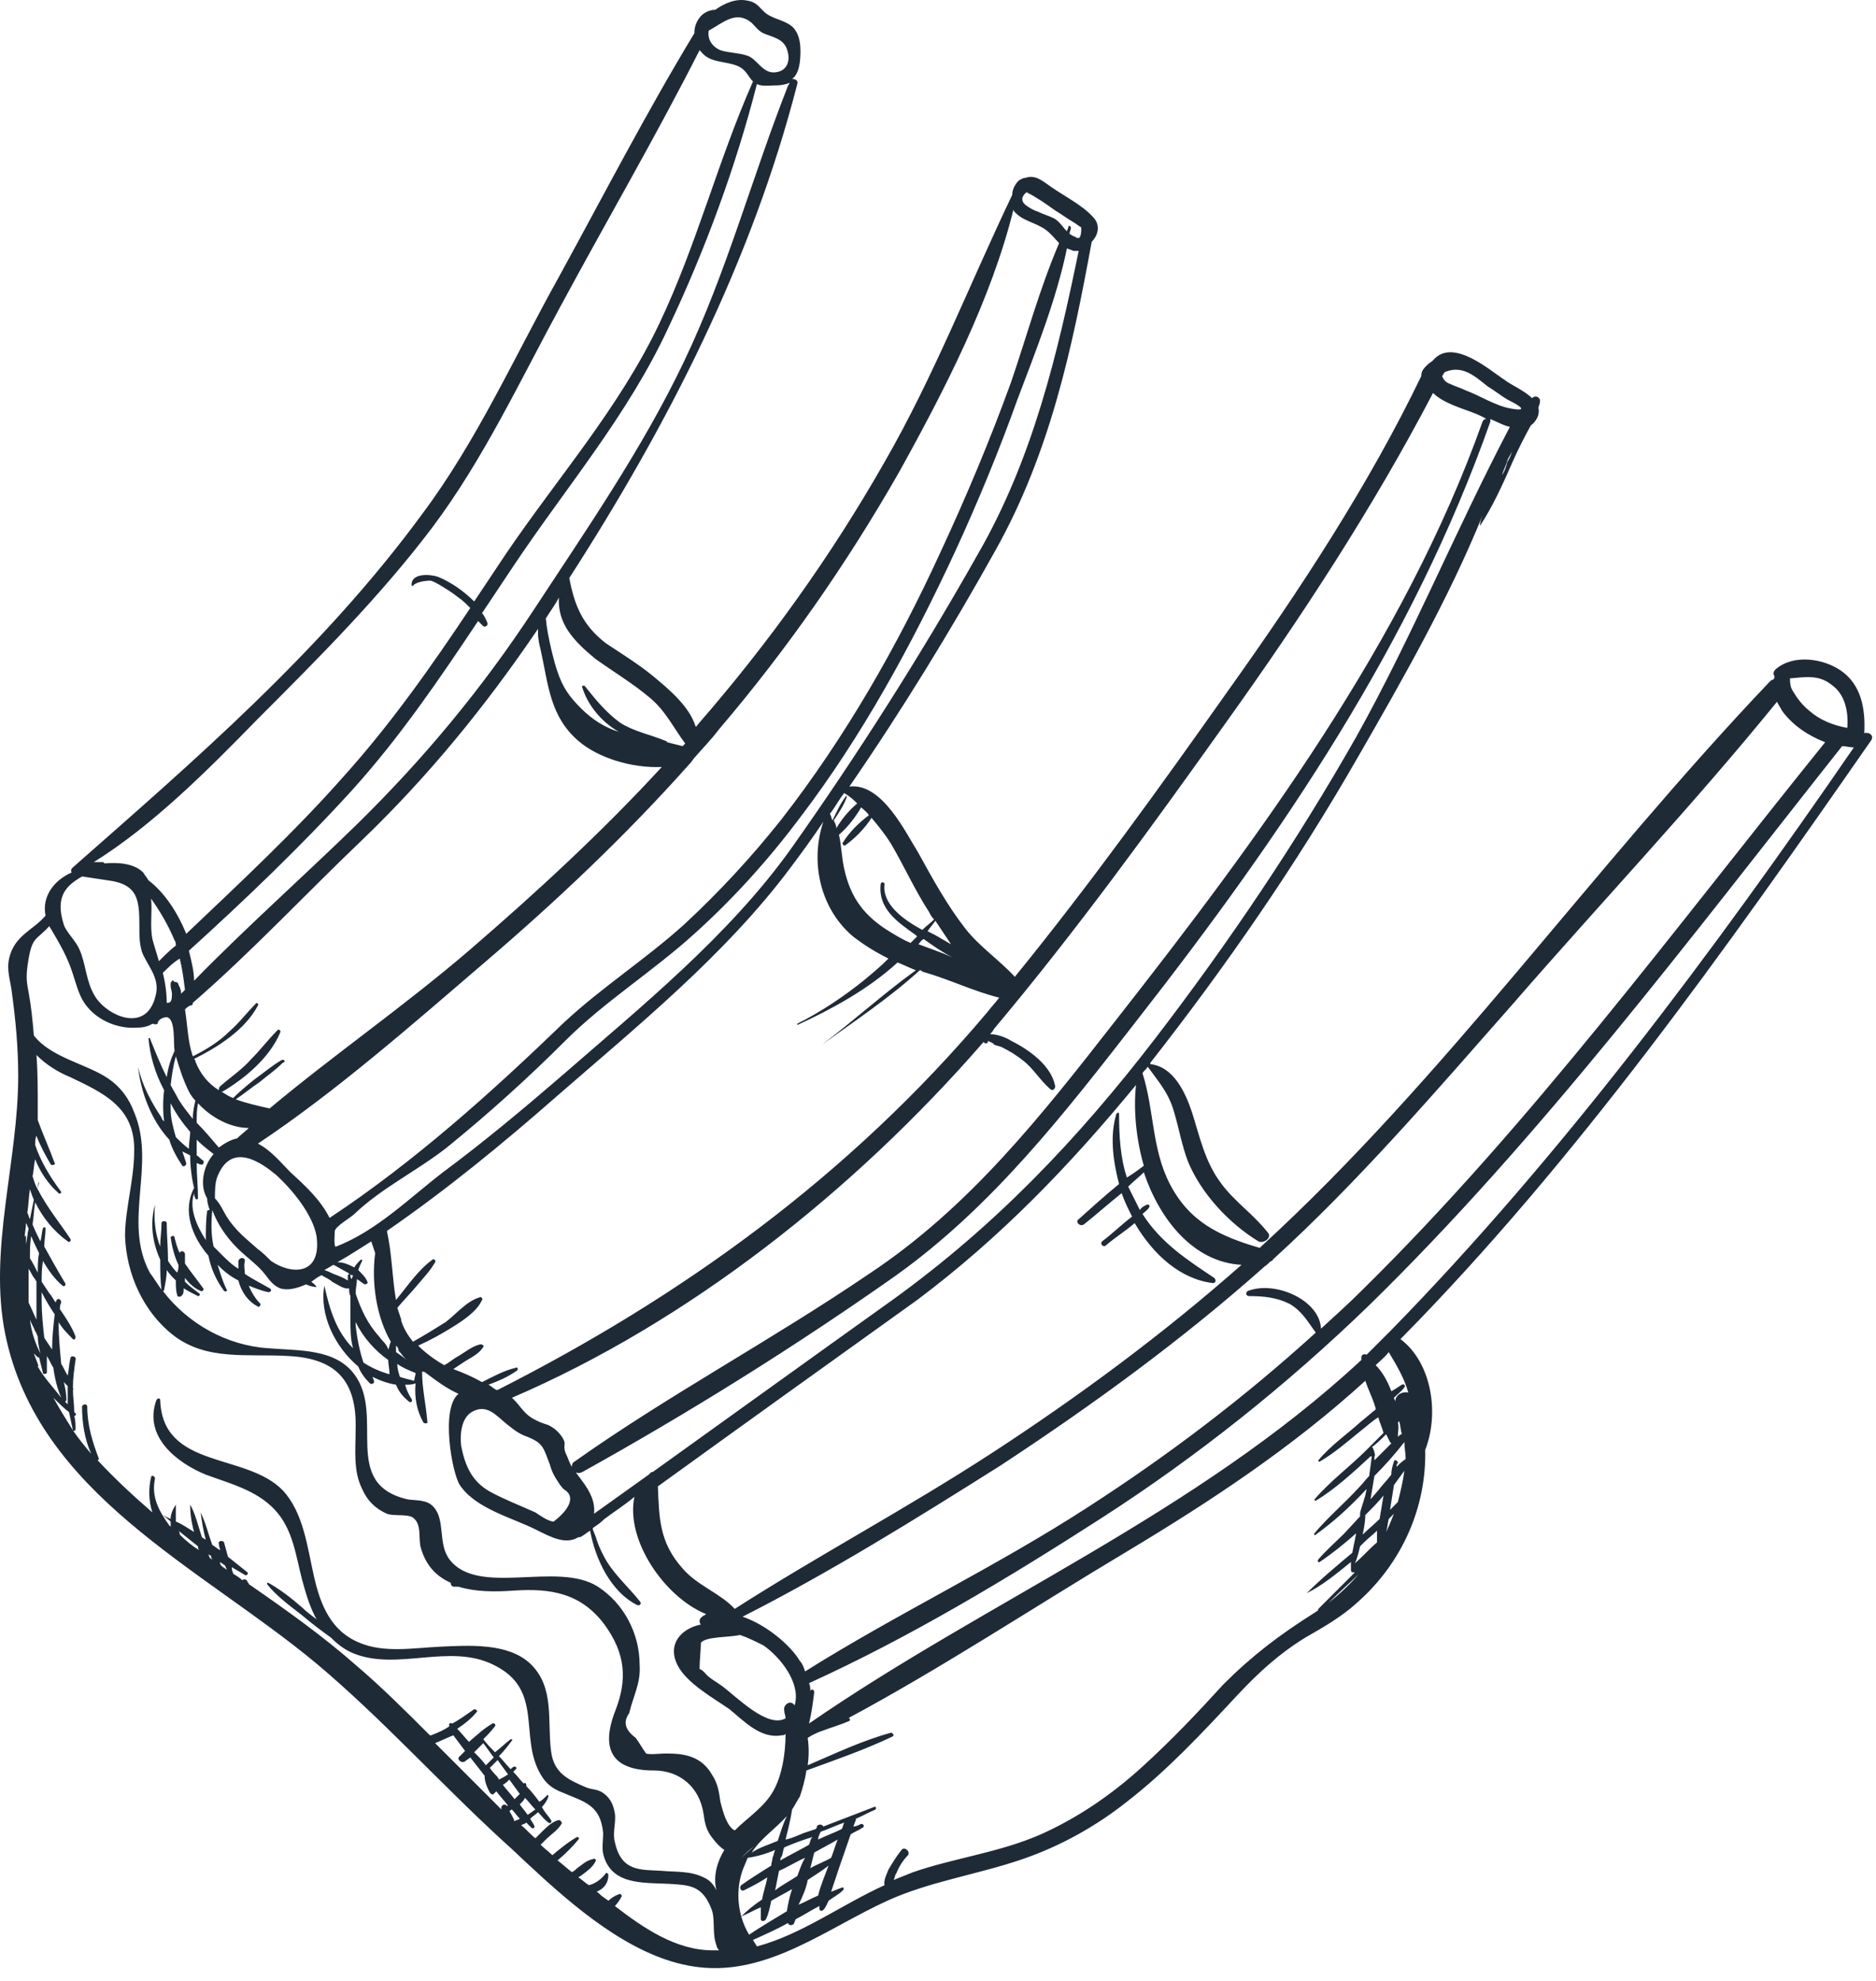 <svg width="144" height="152" viewBox="0 0 144 152" fill="none" xmlns="http://www.w3.org/2000/svg">
<path d="M143.598 56.853C143.898 56.453 143.498 56.153 143.098 56.253C143.198 54.453 142.898 52.553 141.298 51.453C139.998 50.553 137.698 50.153 136.298 51.353C136.098 51.553 136.098 51.753 136.198 51.853V51.953C136.198 52.053 136.198 52.053 136.098 52.153C135.998 52.153 135.898 52.253 135.798 52.353C122.098 66.753 110.898 82.753 96.798 95.653C96.798 95.653 96.798 95.653 96.698 95.753C93.598 94.853 91.298 93.753 89.798 90.853C88.398 88.153 88.598 85.153 87.698 82.353C87.798 82.153 87.998 82.053 88.098 81.853C88.898 82.953 89.698 83.853 90.098 85.253C90.498 86.553 90.698 87.853 91.198 89.153C92.198 91.553 94.298 93.853 96.598 95.253C96.998 95.453 97.698 94.953 97.298 94.553C96.198 93.153 94.698 92.153 93.698 90.753C92.498 89.153 92.098 87.253 91.498 85.353C90.998 83.853 90.098 81.853 88.298 81.653C88.298 81.653 88.298 81.653 88.298 81.553C94.098 74.153 99.498 66.353 104.198 58.153C107.598 52.253 111.198 45.953 113.798 39.553C113.698 39.853 113.598 40.053 113.598 40.353C114.598 38.853 115.398 37.053 116.098 35.453C116.498 34.553 116.998 33.553 117.498 32.653C117.898 32.353 118.198 31.853 118.098 31.353V31.253C118.098 31.153 118.198 31.053 118.198 30.853C118.298 30.553 117.898 30.253 117.598 30.553C116.998 29.953 115.998 29.553 115.498 29.153C114.398 28.453 111.498 25.853 109.998 27.653C109.898 27.753 109.698 27.853 109.498 28.053C109.198 28.353 109.098 28.553 109.098 28.853C105.098 37.153 99.798 45.253 94.298 52.953C88.998 60.453 83.598 67.953 77.898 74.953C76.698 73.653 75.198 72.653 74.098 71.253C72.698 69.453 71.598 67.453 70.498 65.453C69.498 63.853 67.698 60.053 65.198 60.353C69.198 54.553 72.998 48.353 76.398 42.253C80.598 34.753 82.298 26.753 83.798 18.553C84.298 18.053 84.498 17.253 83.898 16.653C83.098 15.753 81.698 15.053 80.698 14.353C80.098 13.953 79.498 13.353 78.698 13.653C78.498 13.653 78.398 13.753 78.198 13.853C77.898 14.153 77.698 14.553 77.698 14.953C74.398 21.853 71.698 28.853 67.898 35.453C63.798 42.653 58.998 49.353 53.598 55.553C53.498 55.653 53.498 55.753 53.398 55.753C52.898 54.153 51.298 52.853 50.098 51.853C48.998 50.953 47.698 50.153 46.498 49.353C44.698 47.953 44.098 46.453 43.698 44.353C51.298 32.553 57.698 20.053 61.198 6.453C61.298 6.153 60.998 6.053 60.798 6.053C61.098 5.853 61.298 5.453 61.398 4.753C61.498 3.753 61.498 2.553 60.698 1.953C59.998 1.453 59.198 1.453 58.598 0.853C58.198 0.453 57.998 0.153 57.398 0.053C56.498 -0.147 55.598 0.253 54.898 0.753C54.498 0.753 53.998 0.953 53.698 1.353C53.398 1.753 53.298 2.153 53.298 2.553C49.598 8.653 46.298 15.053 42.898 21.253C39.498 27.353 36.598 33.853 32.398 39.453C24.698 49.953 14.798 58.453 5.598 66.553C5.498 66.653 5.398 66.753 5.498 66.953C4.098 67.553 3.198 68.853 3.498 70.253C2.598 71.353 1.098 71.753 0.698 73.553C0.498 74.453 0.798 75.253 0.898 76.053C1.198 78.253 1.398 80.353 1.398 82.553C1.398 89.153 -0.902 95.853 0.398 102.353C2.898 114.653 15.398 120.253 24.298 127.653C29.298 131.853 33.698 136.753 38.598 141.253C39.398 141.953 40.298 142.853 41.198 143.653L41.298 143.753C44.798 146.953 49.098 150.453 53.698 150.953C58.998 151.553 63.498 147.953 68.098 145.853C71.398 144.353 74.998 143.853 78.498 142.653C81.398 141.653 84.098 140.153 86.498 138.253C89.598 135.853 92.298 132.953 94.998 130.053C96.598 128.353 98.098 126.953 100.198 125.653C101.598 124.853 102.998 124.053 104.198 122.953C107.698 119.853 109.498 115.553 109.398 111.253C110.498 108.453 109.898 104.553 107.498 102.753L107.598 102.653C120.998 89.053 132.398 72.953 143.598 56.853ZM137.398 52.053C138.598 51.953 139.598 51.753 140.598 52.553C141.598 53.253 141.898 54.553 141.798 55.853C140.698 55.653 139.698 55.253 138.898 54.553C138.398 54.153 137.998 53.653 137.698 53.153C137.498 52.853 137.398 52.653 137.398 52.053C137.398 52.153 137.398 52.153 137.398 52.053ZM97.098 97.153C97.298 97.053 97.398 96.853 97.598 96.753C97.698 96.753 97.698 96.653 97.698 96.653C104.298 90.653 110.198 83.753 116.198 76.953C122.798 69.353 129.898 61.853 136.398 53.853C136.498 54.053 136.698 54.353 136.798 54.553C137.598 55.653 138.798 56.453 140.098 56.953C128.398 71.453 117.498 86.253 104.598 98.953C103.598 99.953 102.498 100.953 101.398 101.953C101.298 99.753 97.898 98.253 95.798 99.053C95.598 99.153 95.598 99.453 95.898 99.453C96.998 99.453 97.998 99.553 98.998 100.053C99.998 100.653 100.398 101.453 100.998 102.253C95.498 107.253 89.698 111.653 83.498 115.653C76.398 120.253 68.798 123.853 61.798 128.253C61.698 127.953 61.598 127.653 61.398 127.453C60.698 126.253 58.798 124.653 56.998 124.053C63.698 120.653 70.298 116.553 76.798 112.453C83.798 107.853 90.698 102.853 97.098 97.153ZM60.198 131.253C60.198 131.453 60.298 131.653 60.298 131.853C58.898 132.653 56.498 130.153 55.398 129.353C54.998 129.053 54.398 128.753 54.098 128.353C53.998 128.253 53.898 128.153 53.698 128.053C53.698 127.353 53.798 126.653 53.798 126.053C54.198 125.553 55.998 125.653 56.798 125.453C57.398 125.653 57.998 125.953 58.598 126.253C59.898 127.153 61.498 129.153 60.998 130.853C60.998 130.853 60.998 130.853 60.898 130.753C60.598 130.453 60.098 130.853 60.198 131.253ZM95.298 97.053C89.298 102.353 82.798 107.153 76.198 111.453C69.598 115.753 62.798 119.353 56.398 123.453C55.298 122.253 53.498 121.653 52.398 120.353C50.598 118.353 50.598 116.453 50.498 114.053C56.998 109.353 63.698 104.553 70.398 99.753C76.798 94.953 82.098 89.453 87.198 83.253C86.998 85.153 87.198 87.353 87.798 89.453C87.398 89.753 86.998 90.053 86.498 90.353C85.998 88.853 85.898 87.153 85.898 85.453C85.898 85.353 85.798 85.353 85.698 85.453C85.198 87.053 85.398 88.953 85.898 90.853C84.798 91.753 83.798 92.653 82.798 93.553C82.498 93.753 82.898 94.153 83.198 93.953C84.198 93.153 85.098 92.353 86.098 91.553C86.298 92.153 86.598 92.753 86.898 93.353C86.098 93.953 85.398 94.653 84.598 95.253C84.398 95.453 84.698 95.753 84.898 95.553C85.598 94.953 86.398 94.453 87.098 93.853C88.498 96.253 90.598 98.153 93.098 98.453C93.298 98.453 93.398 98.253 93.198 98.053C91.098 96.653 89.098 95.353 87.698 93.153C87.898 92.953 88.098 92.853 88.198 92.653C88.298 92.553 88.198 92.353 87.998 92.453C87.798 92.553 87.598 92.653 87.498 92.853C87.198 92.253 86.898 91.653 86.598 91.053C86.998 90.653 87.398 90.353 87.798 89.953C88.998 93.553 91.598 96.853 95.298 97.053ZM104.098 56.553C99.498 64.653 94.298 72.353 88.698 79.653C82.698 87.453 76.398 94.053 68.498 99.753C62.198 104.253 56.098 108.653 50.098 112.953C49.998 112.953 49.998 112.953 49.898 113.053L49.798 113.153C48.398 114.153 46.998 115.153 45.598 116.153C45.698 115.253 45.298 114.453 44.698 113.653C44.498 113.353 44.298 113.153 44.198 112.953C44.298 113.053 44.498 113.053 44.698 112.953C52.798 108.453 60.998 103.353 68.798 97.853C76.198 92.553 81.698 85.453 87.298 78.253C98.398 64.053 108.398 49.353 114.398 32.353C114.398 32.253 114.398 32.253 114.398 32.153C114.898 32.353 115.398 32.653 115.898 32.753C111.698 40.753 108.398 48.853 104.098 56.553ZM115.298 36.453C115.398 36.053 115.598 35.753 115.698 35.353C115.798 35.053 115.998 34.853 116.098 34.553C115.998 34.853 115.898 35.153 115.698 35.453C115.598 35.853 115.498 36.153 115.298 36.453ZM110.898 28.553C110.898 28.453 110.898 28.453 110.898 28.553C112.298 27.953 113.298 28.953 114.198 29.653C114.698 29.953 115.198 30.353 115.698 30.653C116.098 30.853 117.698 31.653 115.998 31.353C114.798 31.153 113.598 30.353 112.498 29.953C112.098 29.753 111.698 29.653 111.298 29.453C110.998 29.353 110.798 29.153 110.698 28.853C110.798 28.753 110.798 28.653 110.898 28.553ZM94.098 55.453C99.898 47.353 105.398 38.953 109.998 30.153C110.798 30.953 112.298 31.353 113.298 31.753C113.498 31.853 113.798 31.953 114.098 32.153C113.998 32.153 113.898 32.153 113.798 32.353C107.798 49.253 96.498 64.453 85.598 78.353C79.898 85.653 74.398 92.653 66.698 97.753C59.198 102.853 51.298 107.053 44.098 112.153C43.898 112.253 43.898 112.453 43.898 112.553C43.698 112.253 43.598 111.853 43.398 111.453C43.198 110.853 43.498 110.853 43.198 110.353C42.898 109.853 42.498 109.553 42.098 109.353C41.798 109.253 41.498 109.153 41.298 109.053C40.398 108.653 40.198 108.253 39.598 107.553C39.498 107.453 39.398 107.353 39.298 107.253C52.798 101.453 65.498 91.453 75.498 79.953L75.598 80.053H75.698C75.798 80.053 75.898 79.953 75.798 79.853C75.998 79.953 76.298 80.053 76.298 80.153C76.498 80.253 76.698 80.253 76.898 80.353C77.498 80.653 77.998 80.953 78.498 81.353C79.298 81.953 79.798 82.853 80.598 83.553C80.798 83.753 80.998 83.553 80.998 83.353C80.698 81.753 78.998 80.553 77.598 79.853C77.298 79.653 76.598 79.353 75.998 79.353C76.098 79.253 76.198 79.153 76.298 78.953C82.598 71.453 88.398 63.453 94.098 55.453ZM42.498 116.753C42.098 116.753 41.398 116.253 41.098 116.053C39.998 115.553 38.698 115.053 37.598 114.453C36.198 113.653 35.698 112.453 35.398 110.953C35.298 110.053 35.398 108.853 36.198 108.353C37.398 107.653 38.098 108.653 38.998 109.353C39.498 109.753 39.898 110.053 40.498 110.253C41.698 110.753 41.698 111.053 42.198 112.353C42.398 113.053 42.598 113.353 42.998 113.953C43.098 114.053 43.198 114.253 43.398 114.353C44.098 114.853 43.798 115.753 42.498 116.753ZM76.698 76.553C76.398 76.953 76.098 77.253 75.798 77.653C65.098 90.353 52.198 99.553 38.198 106.653C38.198 106.653 38.198 106.653 38.098 106.653C37.898 106.553 37.698 106.353 37.498 106.253C38.298 105.953 38.998 105.653 39.698 105.153C39.798 105.053 39.698 104.853 39.598 104.953C38.698 105.153 37.798 105.653 36.998 106.053C36.298 105.653 35.598 105.353 34.798 105.053C35.098 104.853 35.398 104.653 35.698 104.453C36.198 104.153 36.798 103.853 37.098 103.353C37.198 103.253 36.998 103.153 36.898 103.153C36.298 103.253 35.698 103.753 35.198 104.053C34.798 104.253 34.498 104.553 34.098 104.753C33.398 104.353 32.698 103.853 32.098 103.253C32.998 102.853 33.898 102.353 34.698 101.853C35.498 101.353 36.598 100.653 36.998 99.753C37.098 99.653 36.898 99.453 36.798 99.553C35.798 99.853 34.998 100.853 34.198 101.453C33.398 101.953 32.598 102.453 31.698 102.953C31.298 102.453 30.998 101.953 30.798 101.353C30.798 101.353 30.798 101.353 30.798 101.253C30.698 100.953 30.598 100.653 30.498 100.353C30.998 99.753 31.498 99.253 31.998 98.653C32.498 98.053 32.998 97.553 33.398 96.853C33.498 96.753 33.298 96.553 33.198 96.653C32.098 97.453 31.298 98.653 30.398 99.753C30.098 98.053 30.098 96.253 29.698 94.453C34.198 91.353 38.598 87.753 42.698 84.153C48.898 78.753 55.698 73.253 60.698 66.553C61.598 65.353 62.398 64.253 63.198 63.053C62.098 66.353 63.098 69.953 65.598 71.953C66.398 72.553 67.198 73.053 68.198 73.553C67.598 74.153 66.998 74.653 66.398 75.153C64.798 76.453 62.998 77.653 61.198 78.553V78.653C63.798 77.453 66.598 75.953 68.898 73.853C69.398 74.053 69.798 74.253 70.298 74.453C67.798 76.253 65.498 78.353 63.098 80.153C65.598 78.353 68.298 76.553 70.598 74.453C70.698 74.453 70.698 74.453 70.798 74.553C72.898 75.153 74.698 76.053 76.698 76.553ZM31.898 105.353C31.898 105.553 31.798 105.753 31.798 105.953C31.398 105.853 30.998 105.753 30.698 105.653C30.598 105.353 30.498 105.053 30.498 104.653C30.898 104.953 31.398 105.153 31.898 105.353ZM30.398 103.753C30.398 103.553 30.398 103.353 30.398 103.253C30.498 103.353 30.598 103.453 30.598 103.653C30.798 103.853 30.998 104.153 31.198 104.353C30.998 104.153 30.698 103.953 30.398 103.753ZM29.898 105.453C29.198 105.253 28.498 104.953 27.898 104.553C27.598 103.653 27.398 102.653 27.298 101.653C27.298 101.553 27.298 101.553 27.298 101.453C27.898 102.653 28.798 103.653 29.798 104.353C29.798 104.653 29.898 105.053 29.898 105.453ZM29.098 102.553C28.198 101.553 27.698 100.453 27.298 99.253C27.298 98.853 27.398 98.453 27.398 98.153C27.598 98.253 27.798 98.453 27.998 98.553C28.098 98.553 28.298 98.453 28.198 98.353C28.098 98.053 27.798 97.753 27.498 97.453C27.598 97.153 27.698 96.953 27.798 96.753C27.798 96.653 27.798 96.653 27.698 96.653C27.498 96.853 27.298 97.053 27.198 97.253C26.798 97.053 26.398 96.853 25.898 96.853C26.798 96.353 27.698 95.753 28.498 95.253L28.798 96.153C28.498 98.453 28.898 101.053 29.998 102.953C29.898 103.153 29.898 103.353 29.798 103.553C29.698 103.153 29.398 102.953 29.098 102.553ZM26.898 97.853C26.898 97.753 26.698 97.753 26.698 97.853C26.698 97.953 26.698 98.153 26.698 98.253C26.398 98.053 25.898 97.853 25.598 97.753C25.398 97.653 25.198 97.553 24.898 97.453C25.098 97.353 25.398 97.153 25.598 97.053C25.998 97.253 26.298 97.453 26.698 97.653C26.798 97.753 26.898 97.853 27.098 97.853C27.098 97.953 26.998 98.053 26.998 98.153C26.898 98.053 26.898 97.953 26.898 97.853ZM20.798 96.753C20.498 96.453 20.098 96.053 19.798 95.853C18.898 95.053 18.098 94.453 17.398 93.353C17.098 92.853 16.898 92.353 16.498 91.953C16.498 91.353 16.498 90.753 16.698 90.253C17.798 87.553 20.098 89.253 21.198 90.153C22.398 91.253 23.998 93.153 24.298 94.853C24.698 97.853 22.398 97.853 20.798 96.753ZM15.898 91.953C15.898 92.253 15.998 92.553 16.098 92.853C15.998 92.853 15.898 92.853 15.898 92.953C15.798 93.653 15.798 94.453 15.798 95.153C15.098 94.053 14.498 92.753 14.898 91.553C14.898 91.653 14.898 91.753 14.998 91.953C14.998 92.053 15.198 92.053 15.198 91.953C15.198 91.053 15.098 90.153 15.098 89.253C15.198 89.253 15.298 89.353 15.398 89.353C15.598 89.453 15.698 89.153 15.598 89.053C15.398 88.953 15.298 88.753 15.098 88.653C15.098 88.253 15.098 87.853 15.098 87.453C15.498 87.853 15.998 88.253 16.398 88.553C15.598 89.453 15.298 90.953 15.898 91.953ZM13.698 84.353C13.498 83.953 13.298 83.653 13.098 83.253C13.198 82.453 13.298 81.753 13.498 81.053C13.798 82.053 14.098 82.953 14.498 83.753C14.598 83.953 14.798 84.253 14.998 84.453C14.898 84.853 14.798 85.353 14.798 85.853C14.398 85.353 13.998 84.853 13.698 84.353ZM14.598 86.853C14.598 87.253 14.498 87.653 14.498 88.153C14.098 87.853 13.798 87.553 13.498 87.253C13.298 86.553 13.098 85.853 13.098 85.053C13.098 84.953 13.098 84.753 13.098 84.653C13.498 85.453 13.998 86.153 14.598 86.853ZM13.098 75.453V75.653C13.098 75.853 13.198 76.053 13.198 76.253C13.198 76.853 13.098 76.953 12.798 76.953C12.798 76.253 12.698 75.453 12.498 74.653C12.898 74.253 13.298 73.853 13.798 73.553C13.998 74.353 14.098 75.153 14.198 75.953C14.098 76.053 13.998 76.153 13.898 76.253V76.153C13.898 75.953 13.798 75.753 13.698 75.553C13.698 75.453 13.598 75.353 13.498 75.353C13.398 75.353 13.398 75.353 13.298 75.253C13.298 75.153 13.098 75.353 13.098 75.453ZM12.198 73.753C11.998 73.053 11.798 72.453 11.698 72.053C11.498 71.053 11.698 69.953 11.598 68.953C12.298 69.953 12.898 70.953 13.398 72.153C13.498 72.253 13.498 72.453 13.498 72.553C13.098 72.853 12.598 73.353 12.198 73.753ZM21.598 81.353C20.898 81.753 20.198 82.353 19.498 82.853C18.998 83.253 18.398 83.753 17.898 84.253C17.598 84.153 17.298 83.953 16.998 83.753H17.098C18.798 82.753 20.698 81.153 21.498 79.253C21.598 79.053 21.398 78.953 21.298 79.053C20.598 79.753 19.998 80.553 19.298 81.253C18.598 82.053 17.698 82.653 16.898 83.353C16.798 83.453 16.798 83.553 16.798 83.653C15.998 83.153 15.398 82.453 14.998 81.453C14.998 81.353 14.998 81.353 14.898 81.253C16.698 80.353 18.798 79.053 19.798 77.153C19.898 77.053 19.698 76.853 19.598 77.053C18.898 77.753 18.398 78.453 17.598 79.153C16.798 79.953 15.798 80.553 14.798 81.053C14.398 79.853 14.398 78.653 14.198 77.453C14.298 77.353 14.398 77.253 14.598 77.153C14.698 77.153 14.798 77.153 14.798 76.953C19.298 73.053 23.498 68.553 27.798 64.453C32.898 59.553 37.298 54.153 41.298 48.253C41.298 48.353 41.298 48.453 41.298 48.553C41.298 49.053 41.398 49.453 41.498 49.853C42.098 52.553 42.198 54.953 44.398 56.853C45.898 58.153 48.498 58.953 50.798 58.853C46.198 63.853 41.198 68.453 36.098 72.853C31.098 77.153 25.598 80.953 20.698 85.053C19.798 84.853 18.898 84.653 18.098 84.353C18.698 83.953 19.298 83.453 19.898 83.053C20.498 82.553 21.098 82.153 21.698 81.553C21.998 81.453 21.798 81.253 21.598 81.353ZM15.098 86.153C15.098 85.653 15.098 85.153 15.198 84.653C16.198 85.753 17.698 86.553 19.098 86.553C18.798 86.853 18.498 87.053 18.198 87.353C17.698 87.453 17.198 87.753 16.798 88.053C16.198 87.353 15.698 86.753 15.098 86.153ZM70.498 72.453C70.598 72.353 70.698 72.153 70.898 72.053C71.598 72.553 72.298 73.053 73.098 73.453C72.198 73.053 71.298 72.753 70.498 72.453ZM72.998 72.453C72.798 72.353 72.498 72.153 72.298 72.053C71.998 71.853 71.598 71.653 71.198 71.453C71.398 71.153 71.598 70.953 71.798 70.653C72.198 71.253 72.598 71.853 72.998 72.453ZM66.698 62.553C65.898 63.153 65.198 63.853 64.698 64.653C64.598 64.753 64.798 64.953 64.898 64.853C65.598 64.353 66.398 63.553 66.898 62.753C67.398 63.353 67.898 63.953 68.398 64.753C69.398 66.453 70.198 68.253 71.298 69.953C71.398 70.153 71.498 70.353 71.698 70.553C71.398 70.853 71.098 71.053 70.798 71.353C69.298 70.553 67.698 69.353 67.898 67.853C67.898 67.653 67.598 67.653 67.598 67.853C67.398 69.753 68.898 70.753 70.298 71.753L70.398 71.853C70.198 72.053 70.098 72.153 69.898 72.353C69.398 72.153 68.898 71.853 68.398 71.553C66.398 70.353 65.298 68.953 64.798 66.653C64.598 65.753 64.598 64.953 64.398 64.053C65.098 63.453 65.698 62.653 66.098 61.953C66.198 62.053 66.498 62.253 66.698 62.553ZM65.798 61.653C65.198 62.153 64.598 62.853 64.198 63.553C64.198 63.353 64.098 63.153 63.998 62.953C64.398 62.353 64.798 61.753 64.998 61.153C64.998 61.053 64.898 61.053 64.898 61.153C64.498 61.653 64.198 62.353 63.898 62.953C63.798 62.753 63.798 62.553 63.698 62.453C64.098 61.953 64.398 61.353 64.798 60.853C65.298 61.153 65.498 61.353 65.798 61.653ZM75.098 42.453C70.698 50.253 65.798 57.953 60.698 65.153C55.898 71.853 49.198 77.253 42.998 82.653C40.098 85.153 37.098 87.653 33.998 89.953C31.398 91.953 28.898 94.453 25.798 95.653C25.598 95.753 25.698 94.653 25.698 94.453C25.798 94.053 26.898 93.453 27.198 93.153C29.298 91.153 31.998 89.853 34.298 88.053C37.498 85.453 40.498 82.753 43.398 79.853C46.398 76.853 50.098 74.553 53.298 71.653C56.298 68.953 58.998 65.953 61.398 62.753C66.198 56.453 69.998 49.453 73.298 42.353C75.098 38.453 76.698 34.553 78.098 30.653C79.498 26.953 81.098 22.953 81.898 19.053C82.098 19.153 82.198 19.153 82.398 19.253C82.498 19.253 82.698 19.253 82.798 19.253C81.198 27.053 79.298 35.153 75.098 42.453ZM78.798 14.753C79.598 15.153 80.298 15.653 80.998 16.153C81.498 16.453 81.898 16.753 82.398 17.053C82.598 17.153 82.798 17.353 82.998 17.453C82.998 18.153 82.898 18.453 82.498 18.153C82.398 18.153 82.298 18.053 82.098 17.953C82.098 17.753 82.198 17.653 82.198 17.453C82.198 17.353 81.998 17.253 81.998 17.453C81.998 17.553 81.898 17.653 81.898 17.753C81.598 17.453 81.298 16.953 80.898 16.753C80.498 16.553 80.098 16.453 79.698 16.253C79.398 16.153 79.198 16.053 78.898 15.853C78.398 15.553 78.298 15.153 78.798 14.753ZM53.298 58.153C53.898 57.453 54.598 56.753 55.198 55.953C60.398 49.853 64.998 43.253 68.998 36.253C72.498 29.953 76.098 22.953 77.798 16.053V16.153C78.398 16.953 79.498 17.053 80.298 17.653C80.698 17.953 80.998 18.353 81.298 18.653C79.798 22.153 78.798 25.853 77.598 29.353C75.998 33.753 74.198 38.053 72.198 42.353C68.898 49.553 64.898 56.553 59.998 62.853C57.698 65.753 55.198 68.453 52.498 70.953C49.498 73.653 46.198 75.753 43.298 78.453C37.698 83.853 31.798 89.153 25.298 93.453C24.598 92.053 23.398 90.953 22.298 89.953C21.598 89.253 20.798 88.253 19.798 87.753C25.798 83.753 31.598 78.653 37.198 73.853C42.698 69.153 47.998 64.153 52.898 58.653C53.098 58.453 53.198 58.253 53.298 58.153ZM45.698 50.553C47.098 51.553 48.598 52.453 49.898 53.553C51.098 54.553 51.698 55.853 52.598 57.053C52.498 57.153 52.498 57.153 52.398 57.253C51.998 57.153 51.598 57.053 51.198 56.953C51.198 56.953 51.198 56.853 51.098 56.853C49.898 56.353 48.698 56.153 47.598 55.453C46.498 54.653 45.698 53.653 44.898 52.653C44.798 52.553 44.598 52.653 44.698 52.753C45.098 54.053 46.098 55.353 47.498 56.153C46.498 55.853 45.498 55.253 44.598 54.353C43.698 53.453 43.198 52.753 42.798 51.553C42.598 51.053 41.998 48.753 41.898 47.453C42.198 46.953 42.598 46.453 42.898 45.853C42.798 47.853 43.998 49.153 45.698 50.553ZM60.498 6.553C57.698 13.653 55.798 20.853 52.498 27.753C49.298 34.453 44.998 40.653 40.998 46.753C36.998 52.853 32.498 58.253 27.398 63.253C23.298 67.253 18.898 71.153 14.898 75.253C14.898 74.553 14.698 73.753 14.498 72.953C18.798 69.053 23.098 64.953 27.098 60.553C30.698 56.553 33.698 52.153 36.698 47.653C36.798 47.753 36.998 47.953 37.098 48.053C37.298 48.153 37.498 47.953 37.398 47.753C37.298 47.553 37.198 47.253 36.998 47.053C37.798 45.853 38.598 44.653 39.398 43.453C43.398 37.453 48.198 31.853 51.298 25.153C54.098 19.253 56.498 12.753 58.098 6.453C58.498 6.653 59.098 6.553 59.598 6.553C59.998 6.553 60.398 6.453 60.598 6.353C60.598 6.453 60.498 6.553 60.498 6.553ZM54.398 2.353C55.498 1.753 56.498 0.753 57.698 1.753C57.998 2.053 58.198 2.353 58.598 2.553C59.298 2.853 60.098 2.953 60.398 3.753C60.698 4.553 60.498 5.453 59.498 5.553C58.498 5.653 58.098 4.453 57.298 4.253C56.698 4.053 55.898 4.053 55.298 3.853C54.598 3.553 54.298 2.953 54.398 2.353ZM19.798 55.153C24.398 50.553 29.198 45.753 33.198 40.453C37.098 35.253 39.898 29.253 42.998 23.553C46.498 17.053 50.298 10.553 53.698 3.853L53.798 3.953C54.498 4.853 55.598 4.653 56.598 5.053C57.298 5.353 57.398 5.853 57.798 6.253C55.098 12.353 53.498 18.753 50.598 24.853C47.498 31.353 42.798 36.653 38.798 42.553C37.998 43.753 37.198 44.953 36.398 46.153C35.598 45.353 34.598 44.653 33.598 44.253C32.998 44.053 31.498 43.953 31.598 44.953C31.598 44.953 31.598 44.953 31.698 44.953C31.898 44.653 32.698 44.553 32.998 44.553C33.198 44.553 33.498 44.753 33.698 44.853C34.198 45.153 34.698 45.453 35.198 45.853C35.498 46.053 35.798 46.353 36.098 46.653C33.098 51.153 29.998 55.553 26.398 59.553C22.598 63.853 18.398 67.753 14.298 71.653C13.598 69.953 12.598 68.453 11.398 67.553C11.298 67.353 11.098 67.153 10.998 66.953C10.298 66.253 9.098 66.153 7.998 66.253C7.998 66.253 7.998 66.153 7.898 66.153C7.698 66.153 7.398 66.153 7.198 66.153C11.698 63.353 15.898 59.153 19.798 55.153ZM6.298 67.253C6.998 67.353 7.598 67.453 8.298 67.553C10.598 67.853 10.698 69.053 10.698 71.053C10.698 71.853 10.698 72.353 10.898 73.053C11.298 74.053 12.198 74.953 11.998 76.153C11.398 79.453 8.198 77.953 7.298 76.453C6.598 75.353 6.598 73.953 6.098 72.853C5.798 72.153 5.098 71.553 4.898 70.953C4.198 68.753 5.098 67.953 6.298 67.253ZM1.998 94.753C1.998 94.853 1.898 94.853 1.898 94.953C1.898 94.553 1.998 94.253 1.998 93.853C2.098 93.953 2.098 94.153 2.198 94.253C2.098 94.653 2.098 95.053 1.998 95.453C1.998 95.253 1.998 94.953 1.998 94.753ZM2.298 93.553C2.198 93.353 2.198 93.253 2.098 93.053C2.198 92.453 2.198 91.853 2.298 91.253C2.398 91.553 2.498 91.853 2.598 92.053C2.498 92.553 2.398 93.053 2.298 93.553ZM2.398 94.853C2.598 95.353 2.798 95.753 2.998 96.153C2.898 96.653 2.898 97.153 2.898 97.653C2.698 97.253 2.498 96.853 2.298 96.553C2.298 95.953 2.298 95.353 2.398 94.853ZM2.198 97.753C2.198 97.653 2.198 97.453 2.198 97.353C2.398 97.653 2.498 97.953 2.698 98.153C2.698 98.253 2.798 98.253 2.798 98.353C2.798 98.853 2.798 99.253 2.798 99.753C2.798 100.253 2.798 100.753 2.798 101.253C2.598 100.853 2.398 100.353 2.198 99.953C2.198 99.253 2.198 98.453 2.198 97.753ZM2.698 102.153C2.798 102.253 2.798 102.353 2.898 102.553C2.898 102.953 2.998 103.453 3.098 103.853C2.698 103.053 2.398 102.153 2.298 101.253C2.398 101.553 2.598 101.853 2.698 102.153ZM2.898 104.653C2.798 104.353 2.698 104.153 2.598 103.853C2.698 103.953 2.798 104.053 2.898 104.153H2.998C3.098 104.553 3.198 104.953 3.298 105.353C3.298 105.453 3.498 105.453 3.598 105.353C3.598 104.953 3.598 104.553 3.598 104.053C3.798 104.353 3.898 104.653 4.098 104.953C4.198 105.753 4.398 106.553 4.698 107.253C4.098 106.453 3.398 105.753 2.898 104.853C2.998 104.753 2.898 104.753 2.898 104.653ZM3.198 99.153C3.498 99.753 3.798 100.253 4.198 100.853C4.098 101.753 3.998 102.653 3.998 103.553C3.798 103.253 3.598 102.953 3.398 102.653C3.298 101.753 3.198 100.753 3.198 99.853C3.198 99.553 3.198 99.353 3.198 99.153ZM4.098 107.253C4.498 107.653 4.898 108.053 5.298 108.353C5.398 108.853 5.498 109.253 5.598 109.753C5.098 108.953 4.598 108.153 4.098 107.253ZM4.898 106.053C4.998 106.153 5.098 106.253 5.198 106.353C5.198 106.853 5.198 107.253 5.198 107.753C5.098 107.653 5.098 107.653 4.998 107.553L5.098 107.453C5.098 106.953 4.998 106.453 4.898 106.053ZM13.798 117.753C13.798 117.653 13.798 117.553 13.698 117.453C14.198 117.853 14.698 118.253 15.198 118.653C15.198 118.753 15.198 118.853 15.298 118.953C14.798 118.653 14.298 118.253 13.798 117.753C13.798 117.853 13.798 117.853 13.798 117.753ZM16.198 119.353C16.198 119.453 16.198 119.553 16.298 119.653C16.198 119.653 16.198 119.553 16.098 119.553C16.098 119.453 15.998 119.353 15.998 119.253C16.098 119.353 16.098 119.353 16.198 119.353ZM16.898 119.853C16.998 119.953 17.198 120.053 17.298 120.153C17.298 120.253 17.398 120.353 17.398 120.453C17.298 120.353 17.098 120.253 16.998 120.153C16.898 120.053 16.898 119.953 16.898 119.853ZM38.498 138.853C36.798 137.153 35.098 135.453 33.398 133.753C33.898 133.553 34.298 133.353 34.798 133.153C35.098 133.553 35.398 133.953 35.698 134.353C35.598 134.453 35.398 134.653 35.298 134.753C34.998 134.953 35.398 135.353 35.698 135.153C35.798 135.053 35.998 134.953 36.098 134.853C36.498 135.353 36.798 135.753 37.198 136.253C37.198 136.753 37.398 137.153 37.598 137.553C37.698 137.653 37.798 137.753 37.898 137.653C37.998 137.553 37.998 137.553 38.098 137.453C38.398 137.853 38.698 138.153 38.998 138.553C38.998 138.553 38.998 138.553 38.898 138.553C38.698 138.353 38.398 138.553 38.498 138.853ZM37.098 133.753C37.398 134.153 37.598 134.453 37.898 134.853C37.698 135.053 37.498 135.253 37.298 135.453C36.998 135.053 36.698 134.753 36.398 134.453C36.698 134.153 36.898 133.953 37.098 133.753ZM40.298 137.953C40.598 138.253 40.798 138.553 41.098 138.853C40.898 138.953 40.698 139.153 40.498 139.253C40.298 138.953 40.098 138.753 39.898 138.453L39.998 138.353C40.098 138.253 40.198 138.153 40.298 137.953ZM39.498 138.053C39.198 137.653 38.898 137.353 38.598 136.953C38.798 136.853 38.998 136.653 39.098 136.553C39.398 136.953 39.598 137.253 39.898 137.653C39.798 137.753 39.698 137.853 39.498 138.053ZM38.298 136.553C38.298 136.453 38.198 136.453 38.198 136.353C37.998 136.153 37.798 135.953 37.598 135.653C37.798 135.453 37.998 135.253 38.198 135.053C38.498 135.453 38.698 135.753 38.998 136.153C38.698 136.353 38.498 136.453 38.298 136.553ZM39.098 138.953C39.198 138.953 39.198 138.853 39.298 138.853C39.498 139.053 39.698 139.353 39.898 139.553C39.798 139.653 39.598 139.653 39.498 139.753C39.398 139.453 39.198 139.153 39.098 138.953ZM54.998 145.053C54.798 144.653 54.498 144.253 53.998 144.053C52.998 143.553 51.898 143.653 50.798 143.553C49.198 143.453 47.698 143.653 47.198 141.353C46.998 140.653 47.298 139.853 47.198 139.153C47.098 138.553 46.898 138.053 46.398 137.653C45.898 137.253 45.498 137.353 44.998 137.153C43.598 136.553 42.498 136.053 42.298 134.353C41.998 132.053 42.598 129.453 40.698 127.653C38.998 126.053 35.998 126.253 33.798 126.353C31.698 126.453 29.498 126.853 27.598 126.053C25.398 125.153 24.598 123.153 24.098 120.953C23.598 118.753 23.298 116.053 21.698 114.353C18.898 111.453 12.498 112.753 12.298 107.453C12.298 107.253 12.098 107.253 11.998 107.453C10.998 110.253 13.598 112.253 15.798 113.153C17.698 113.853 19.698 114.353 21.098 115.853C22.498 117.353 22.698 119.353 23.198 121.253C23.498 122.353 23.798 123.353 24.298 124.253C23.898 123.953 23.498 123.653 23.198 123.353C22.398 122.653 21.498 121.953 20.598 121.453C20.498 121.453 20.498 121.453 20.498 121.553C21.198 122.453 22.298 123.253 23.198 123.953C23.898 124.553 24.698 125.153 25.398 125.653C25.898 126.153 26.398 126.553 27.098 126.853C30.498 128.253 34.498 126.053 37.898 127.753C41.798 129.653 39.798 133.253 41.498 136.153C41.898 136.853 42.398 137.253 43.198 137.553C44.798 138.253 46.098 138.453 46.298 140.653C46.298 141.153 46.198 141.753 46.298 142.253C46.898 144.653 49.298 144.453 51.398 144.553C52.898 144.653 53.898 144.653 54.598 146.453C54.898 147.153 54.698 148.153 54.898 148.953C54.998 149.253 54.998 149.453 55.198 149.653C54.998 149.653 54.898 149.653 54.698 149.653C51.898 149.653 49.398 147.953 47.198 146.253C47.398 146.053 47.598 145.753 47.698 145.553C47.798 145.453 47.598 145.253 47.498 145.353C47.198 145.453 46.898 145.653 46.698 145.853C46.598 145.753 46.398 145.653 46.298 145.553C46.098 145.453 45.998 145.253 45.798 145.153C46.298 144.953 46.698 144.553 46.698 143.853C46.698 143.753 46.498 143.653 46.498 143.753C46.198 144.153 45.698 144.553 45.198 144.653C44.898 144.453 44.698 144.253 44.398 144.053C44.498 143.953 44.598 143.953 44.698 143.853C45.098 143.553 45.498 143.253 45.698 142.853C45.798 142.753 45.698 142.553 45.498 142.653C44.998 142.753 44.598 143.153 44.298 143.353C44.198 143.453 44.098 143.553 43.898 143.653C43.498 143.353 43.198 143.053 42.798 142.753C43.398 142.253 43.898 141.753 44.398 141.153C44.498 141.053 44.398 140.953 44.298 140.953C43.598 141.353 42.998 141.853 42.398 142.353C42.098 142.053 41.798 141.853 41.498 141.553C41.598 141.453 41.798 141.253 41.898 141.153C42.298 140.753 42.798 140.453 43.098 139.953C43.198 139.853 42.998 139.653 42.898 139.653C42.398 139.753 41.898 140.253 41.498 140.653C41.398 140.753 41.198 140.953 41.098 141.053C40.698 140.753 40.398 140.353 39.998 140.053C40.198 139.953 40.298 139.953 40.398 139.853C40.498 139.953 40.698 140.153 40.798 140.253C40.898 140.353 41.098 140.253 40.998 140.053C40.898 139.853 40.798 139.753 40.698 139.553C40.898 139.353 41.098 139.253 41.298 139.053C41.598 139.353 41.798 139.653 42.098 139.853C42.198 139.953 42.398 139.853 42.298 139.653C42.098 139.353 41.798 139.053 41.598 138.653C41.798 138.453 41.998 138.153 42.098 137.853C42.098 137.753 41.998 137.653 41.998 137.753C41.798 137.953 41.598 138.153 41.398 138.253C41.098 137.853 40.798 137.453 40.398 137.053V136.953C40.398 136.853 40.298 136.753 40.198 136.853C39.898 136.553 39.698 136.253 39.398 135.953C39.498 135.853 39.498 135.853 39.598 135.753C39.698 135.653 39.598 135.553 39.498 135.553C39.398 135.553 39.298 135.653 39.198 135.753C38.898 135.453 38.598 135.053 38.298 134.753C38.698 134.353 38.998 133.953 39.298 133.553C39.398 133.453 39.198 133.453 39.198 133.453C38.798 133.753 38.398 134.153 37.998 134.453C37.698 134.153 37.398 133.853 37.098 133.453C37.398 133.153 37.698 132.853 37.998 132.453C38.098 132.353 37.898 132.153 37.798 132.253C37.098 132.653 36.598 133.153 35.998 133.653C35.698 133.353 35.398 132.953 35.098 132.653C35.698 132.253 36.198 131.853 36.598 131.353C36.698 131.253 36.498 131.153 36.398 131.153C35.798 131.553 35.298 131.953 34.698 132.253C34.598 132.153 34.398 132.253 34.498 132.453C34.098 132.753 33.598 132.953 33.098 133.153C33.098 133.153 33.098 133.153 32.998 133.153C31.098 131.253 29.298 129.453 27.298 127.753C24.798 125.553 21.998 123.553 19.098 121.553C19.098 121.453 18.998 121.453 18.998 121.353C18.898 121.153 18.698 121.153 18.598 121.253C18.398 121.053 18.198 120.953 17.898 120.753C17.898 120.653 17.798 120.553 17.798 120.353V120.253C18.098 120.453 18.498 120.653 18.798 120.853C18.898 120.953 19.098 120.753 18.998 120.653C18.498 120.253 17.998 119.853 17.498 119.453C17.398 119.053 17.298 118.753 17.198 118.353C17.098 118.153 16.698 118.253 16.798 118.453C16.798 118.653 16.898 118.853 16.898 118.953C16.698 118.853 16.498 118.653 16.298 118.553C15.998 117.753 15.798 116.853 15.398 116.053C15.498 116.753 15.598 117.453 15.798 118.153C15.698 118.053 15.598 118.053 15.498 117.953C15.198 117.053 14.998 116.153 14.598 115.453C14.598 116.153 14.698 116.853 14.898 117.553C14.398 117.253 13.998 116.953 13.498 116.753C13.498 116.353 13.498 115.853 13.498 115.453C13.298 115.753 13.098 116.153 13.098 116.553C12.898 116.453 12.598 116.353 12.398 116.153C12.598 116.353 12.898 116.553 13.098 116.753C13.098 116.853 13.098 117.053 13.098 117.153L12.998 117.053C12.198 115.953 11.598 114.853 11.898 113.453C11.898 113.253 11.598 113.153 11.598 113.353C11.398 114.153 11.398 115.153 11.698 116.053C10.198 114.753 8.798 113.453 7.498 112.053L7.598 111.953C7.098 110.653 6.698 109.353 6.698 107.953C6.698 107.653 6.298 107.753 6.298 107.953C6.298 109.153 6.498 110.453 6.998 111.553C6.498 110.953 5.998 110.353 5.598 109.753C5.698 109.853 5.798 109.753 5.798 109.653C5.798 109.353 5.798 108.953 5.698 108.653C5.798 108.653 5.898 108.453 5.798 108.453L5.698 108.353C5.698 107.753 5.598 107.153 5.598 106.653C5.598 106.653 5.698 106.553 5.598 106.553C5.598 106.553 5.598 106.553 5.598 106.453C5.598 105.753 5.698 105.053 5.798 104.353C5.898 104.053 5.398 103.953 5.398 104.253C5.298 104.653 5.298 105.053 5.198 105.553C4.998 105.253 4.898 104.953 4.698 104.653C4.598 103.553 4.498 102.553 4.498 101.453C4.798 101.953 5.198 102.353 5.598 102.753C5.698 102.853 5.798 102.753 5.798 102.553C5.498 101.753 4.998 101.053 4.598 100.453C4.598 100.253 4.598 100.153 4.698 99.953C4.698 99.653 4.398 99.553 4.298 99.853V99.953C4.098 99.753 3.998 99.453 3.798 99.253C3.598 98.953 3.398 98.653 3.198 98.353C3.198 97.853 3.198 97.353 3.298 96.753C3.698 97.453 4.198 98.153 4.798 98.653C4.898 98.753 5.098 98.653 4.998 98.453C4.398 97.453 3.898 96.553 3.398 95.653C3.398 95.153 3.498 94.753 3.498 94.253C3.498 94.153 3.298 94.153 3.298 94.253C3.198 94.553 3.198 94.953 3.098 95.253C2.898 94.853 2.698 94.453 2.498 93.953C2.598 93.353 2.598 92.853 2.698 92.253C3.298 93.453 4.098 94.453 5.198 95.253C5.298 95.353 5.498 95.253 5.398 95.053C4.598 93.853 3.698 92.753 2.998 91.453C2.998 91.353 2.898 91.353 2.898 91.253C2.898 91.053 2.998 90.853 2.998 90.653C2.898 90.853 2.898 91.053 2.898 91.253C2.698 90.953 2.598 90.553 2.498 90.253C2.598 89.853 2.598 89.353 2.698 88.953C3.098 89.953 3.698 90.853 4.498 91.553C4.598 91.653 4.698 91.553 4.698 91.453C3.798 90.253 3.098 89.053 2.698 87.853C2.698 87.653 2.698 87.353 2.798 87.153C3.098 87.953 3.498 88.653 3.898 89.353C3.998 89.453 4.298 89.353 4.198 89.253C3.798 88.153 3.298 87.053 2.898 85.953C2.898 85.653 2.898 85.253 2.898 84.953C2.898 83.553 2.898 82.253 2.798 80.953C3.498 81.653 4.398 82.253 5.398 82.653C7.898 83.853 10.398 84.953 10.298 88.353C10.298 90.553 9.598 92.753 9.598 94.853C9.698 97.753 10.998 100.653 13.298 102.453C15.898 104.453 18.998 103.853 22.198 104.053C25.798 104.253 27.398 105.953 27.298 109.653C27.298 111.253 27.098 112.853 27.798 114.253C28.198 115.153 28.798 115.753 29.698 116.153C30.198 116.353 31.298 116.153 31.698 116.453C32.398 116.953 32.098 118.053 32.298 118.753C32.698 120.153 33.498 120.953 34.598 121.453C34.598 121.653 34.698 121.753 34.898 121.753C34.998 121.753 35.098 121.753 35.198 121.753C36.498 122.153 37.998 122.153 39.398 122.053C42.298 121.853 44.598 122.253 46.398 124.653C47.998 126.853 48.198 128.853 47.198 131.353C46.098 134.253 46.998 135.853 50.198 135.853C52.198 135.853 53.698 137.153 53.998 139.153C54.098 139.853 54.198 140.453 54.698 141.053C54.998 141.453 55.298 141.753 55.598 141.953C55.098 142.753 54.698 143.953 54.998 145.053ZM55.298 138.253C55.198 137.553 55.098 136.853 54.698 136.253C54.198 135.353 53.498 134.853 52.498 134.653C51.998 134.553 51.498 134.553 50.998 134.553C50.698 134.553 49.898 134.653 49.598 134.553C49.298 134.153 49.098 133.753 48.798 133.353C47.998 132.753 47.798 132.153 48.298 131.453C48.598 130.153 49.198 129.153 49.098 127.753C49.098 125.353 47.898 123.053 45.898 121.753C42.798 119.753 36.698 122.553 34.498 119.653C33.598 118.453 34.198 116.653 33.298 115.653C32.798 115.053 31.998 115.153 31.298 115.053C26.098 113.853 29.598 108.653 27.198 105.453C25.698 103.453 22.898 103.653 20.598 103.453C17.398 103.253 14.398 101.553 12.498 99.053C12.598 99.053 12.598 99.053 12.598 98.953C12.698 98.453 12.798 97.953 12.798 97.453C12.998 97.753 13.198 97.953 13.498 98.253C13.498 98.653 13.498 99.053 13.598 99.353C13.598 99.553 13.898 99.553 13.998 99.353C14.098 99.253 14.098 99.053 14.098 98.853C14.398 99.053 14.798 99.253 15.198 99.453C15.298 99.453 15.398 99.353 15.298 99.253C14.898 98.953 14.498 98.653 14.198 98.353C14.198 98.253 14.198 98.153 14.198 98.053C14.498 98.453 14.898 98.853 15.398 99.053C15.498 99.153 15.698 98.953 15.598 98.853C15.098 98.153 14.598 97.553 14.198 96.953C14.198 96.653 14.198 96.453 14.198 96.253C14.198 95.953 13.798 95.953 13.798 96.153C13.598 95.753 13.498 95.353 13.398 94.953C13.398 94.753 13.098 94.853 13.098 94.953C13.198 95.653 13.398 96.453 13.698 97.053C13.698 97.253 13.698 97.453 13.598 97.653C13.298 97.353 13.098 97.053 12.898 96.753C12.898 95.753 12.798 94.753 12.798 93.853C12.798 93.653 12.398 93.653 12.398 93.853C12.398 94.453 12.298 95.053 12.298 95.653C11.898 94.653 11.798 93.553 11.898 92.453C11.498 93.853 11.698 95.353 12.298 96.653C12.298 97.453 12.298 98.253 12.398 98.953C12.098 98.553 11.798 98.053 11.498 97.653C9.398 93.753 11.998 89.353 10.298 85.353C9.898 84.253 9.198 83.353 8.298 82.753C6.698 81.653 3.898 81.153 2.598 79.453C2.498 78.253 2.398 77.253 2.198 76.153C1.998 75.153 1.998 74.753 2.198 73.553C2.498 71.853 2.798 72.153 3.798 71.053C3.798 71.153 3.898 71.253 3.898 71.253C4.598 72.453 5.198 73.453 5.598 74.753C5.898 75.653 6.098 76.553 6.698 77.253C7.598 78.353 9.098 78.953 10.498 78.853C10.998 78.853 11.398 78.753 11.698 78.553C11.798 78.553 11.898 78.653 12.098 78.553C12.098 78.253 12.498 78.053 12.798 78.053C13.498 78.153 13.298 80.053 13.398 80.653C13.098 81.253 12.898 81.953 12.798 82.653C12.298 81.653 11.898 80.653 11.498 79.653H11.398C11.498 80.953 11.898 82.353 12.598 83.653C12.498 84.453 12.498 85.253 12.598 86.053C12.498 85.953 12.398 85.853 12.398 85.753C11.598 84.553 10.898 83.253 10.598 81.853C10.798 83.753 11.598 85.953 12.998 87.453C13.198 88.153 13.598 88.853 13.998 89.453C14.098 89.553 14.298 89.453 14.298 89.253C14.198 88.953 14.098 88.653 13.998 88.353C14.198 88.453 14.398 88.553 14.598 88.653C14.598 89.453 14.698 90.353 14.898 91.153C13.998 92.853 14.698 94.853 15.998 96.353C16.198 97.353 16.598 98.253 17.198 99.053C17.298 99.153 17.498 99.053 17.398 98.953C17.098 98.353 16.898 97.653 16.698 97.053C17.198 97.553 17.698 97.953 18.298 98.253C18.498 99.053 18.998 99.853 19.798 100.253C19.898 100.353 19.998 100.153 19.998 100.053C19.598 99.653 19.298 99.153 19.098 98.653C19.598 98.853 20.098 99.053 20.598 99.153C20.798 99.153 20.898 98.953 20.698 98.853C19.998 98.453 19.398 98.153 18.798 97.753C18.798 97.453 18.698 97.153 18.798 96.753C18.798 96.453 18.398 96.453 18.298 96.753C18.298 96.953 18.298 97.153 18.298 97.353C17.798 97.053 17.398 96.653 16.998 96.253C16.798 96.053 16.598 95.853 16.398 95.653C16.198 94.753 16.198 93.853 16.298 92.853C16.698 93.953 17.398 94.953 18.198 95.753C18.998 96.553 19.798 97.053 20.398 97.853C20.698 98.253 20.998 98.653 21.498 98.853C22.098 99.053 22.798 98.853 23.498 98.553C23.698 98.653 23.998 98.753 24.298 98.753C24.198 98.553 23.998 98.453 23.898 98.353C24.198 98.153 24.398 97.953 24.698 97.853C24.998 98.053 25.298 98.153 25.498 98.353C25.898 98.553 26.398 98.953 26.798 98.853C26.798 99.053 26.798 99.253 26.898 99.453C26.898 100.053 26.898 100.753 26.898 101.253C26.898 101.953 26.898 102.753 27.098 103.453C25.798 102.153 25.298 100.453 24.898 98.653C24.498 100.853 25.698 103.353 27.498 104.853C27.698 105.353 27.998 105.753 28.398 106.153C28.498 106.253 28.798 106.153 28.698 105.953C28.698 105.853 28.598 105.753 28.598 105.653C29.198 105.953 29.798 106.153 30.398 106.253C30.598 106.753 30.898 107.153 31.398 107.553C31.498 107.653 31.698 107.553 31.598 107.353C31.398 107.053 31.198 106.653 31.098 106.253C31.398 106.253 31.598 106.253 31.898 106.153C31.798 107.253 31.998 108.253 32.498 109.153C32.598 109.253 32.898 109.253 32.798 109.053C32.698 107.753 32.398 106.553 32.398 105.253C32.498 105.253 32.598 105.253 32.698 105.353C33.498 105.953 34.298 106.553 35.198 106.953C33.798 108.053 34.698 113.053 35.298 113.953C36.498 115.753 39.298 116.453 41.098 117.353C42.298 117.953 43.398 118.553 44.398 117.953C44.498 117.953 44.598 117.953 44.698 117.853C44.898 117.753 45.098 117.553 45.298 117.453C45.698 119.653 46.898 122.153 48.898 123.153C49.098 123.253 49.298 123.053 49.098 122.853C48.298 121.853 47.298 120.953 46.598 119.853C46.298 119.353 45.998 118.753 45.798 118.153C45.698 117.753 45.498 117.453 45.498 117.253C45.798 117.053 46.098 116.853 46.398 116.553C47.198 115.953 47.998 115.453 48.698 114.853C47.998 118.153 50.998 122.553 54.198 123.853C54.098 123.953 53.998 123.953 53.898 124.053C53.598 124.253 53.698 124.553 53.798 124.653C52.298 124.953 51.198 126.153 51.998 127.753C52.698 129.153 54.698 130.253 55.998 131.153C57.098 132.053 58.398 133.453 59.998 133.153C60.098 133.153 60.198 133.153 60.298 133.053C60.298 134.653 59.998 136.253 59.398 137.353C58.698 138.653 57.398 139.453 56.398 140.453C55.798 140.153 55.498 139.053 55.298 138.253ZM64.298 141.153C64.098 141.653 63.998 142.053 63.798 142.553C63.298 142.853 62.698 143.053 62.198 143.353C62.298 142.953 62.398 142.553 62.498 142.153C63.198 141.753 63.798 141.453 64.298 141.153ZM62.798 141.153C62.798 140.953 62.898 140.753 62.998 140.553C63.598 140.353 64.198 140.053 64.798 139.853C64.698 140.053 64.698 140.253 64.598 140.353C63.998 140.653 63.398 140.853 62.798 141.153ZM61.998 144.253C62.598 143.853 63.098 143.553 63.598 143.153C63.298 143.953 62.998 144.653 62.798 145.453C62.298 145.653 61.798 145.953 61.298 146.153C61.598 145.553 61.898 144.853 61.998 144.253ZM61.198 143.953C60.598 144.353 59.998 144.653 59.498 145.053C59.598 144.553 59.698 144.053 59.798 143.553C60.498 143.253 61.098 142.853 61.798 142.553C61.498 143.053 61.398 143.453 61.198 143.953ZM62.098 141.553C61.398 141.953 60.598 142.353 59.898 142.753C59.898 142.653 59.898 142.553 59.998 142.453C60.098 142.253 60.098 141.953 60.198 141.753C60.898 141.453 61.698 141.153 62.398 140.953C62.198 141.053 62.198 141.353 62.098 141.553ZM59.698 141.253C58.998 141.553 58.298 141.753 57.698 142.153C58.398 141.053 59.498 140.353 60.398 139.353C60.098 139.953 59.898 140.653 59.698 141.253ZM56.898 142.553C57.198 142.253 57.498 141.953 57.898 141.653L56.898 142.553ZM57.098 143.253C57.198 143.053 57.298 142.753 57.398 142.553C58.098 142.453 58.798 142.253 59.498 141.953C59.398 142.153 59.398 142.353 59.298 142.553C59.298 142.753 59.198 142.953 59.198 143.153C58.398 143.653 57.598 144.153 56.898 144.653C56.698 144.853 56.898 145.153 57.098 145.053C57.698 144.753 58.298 144.453 58.898 144.053C58.798 144.653 58.598 145.153 58.498 145.753C57.898 146.153 57.398 146.553 56.898 147.053C57.398 146.853 57.898 146.553 58.398 146.353C58.398 146.653 58.398 146.953 58.398 147.253C58.398 147.453 58.698 147.453 58.798 147.253C58.998 146.853 59.098 146.353 59.198 145.853C59.698 145.553 60.298 145.253 60.798 144.953C60.598 145.553 60.498 146.053 60.398 146.653C59.398 147.253 58.398 147.853 57.498 148.453C56.598 146.953 56.398 144.953 57.098 143.253ZM105.698 118.953C104.498 120.753 102.898 122.453 100.898 123.753C98.198 125.453 96.098 127.053 93.898 129.253C91.898 131.453 89.898 133.553 87.698 135.553C85.398 137.653 82.798 139.453 79.898 140.753C76.698 142.153 73.298 142.553 70.098 143.653C69.598 143.853 69.098 144.053 68.598 144.253C68.698 144.053 68.698 143.853 68.798 143.753C68.998 143.253 69.298 142.753 69.698 142.353C69.898 142.053 69.398 141.653 69.198 141.953C68.798 142.453 68.498 142.953 68.198 143.453C68.098 143.753 67.798 144.253 67.898 144.653C64.598 146.153 61.498 148.453 58.098 149.353C57.998 149.153 57.898 149.053 57.798 148.853C58.698 148.453 59.598 148.053 60.498 147.553C60.498 147.753 60.798 147.753 60.898 147.653C60.998 147.553 60.998 147.353 61.098 147.253C61.698 146.953 62.298 146.553 62.898 146.253C62.898 146.353 62.898 146.353 62.898 146.453C62.898 146.653 63.098 146.653 63.198 146.553C63.398 146.353 63.498 146.053 63.598 145.853C63.998 145.553 64.398 145.353 64.698 145.053C64.798 144.953 64.798 144.753 64.598 144.853C64.298 144.953 64.098 145.053 63.798 145.153C63.998 144.553 64.198 143.953 64.398 143.353C64.698 142.453 64.998 141.653 65.298 140.753C65.598 140.553 65.898 140.453 66.198 140.253C66.398 140.153 66.298 139.953 66.098 139.953C65.898 140.053 65.698 140.153 65.498 140.153C65.598 139.953 65.598 139.853 65.698 139.653V139.553C66.198 139.353 66.698 139.053 67.198 138.853C67.298 138.753 67.198 138.553 67.098 138.653C65.798 139.153 64.498 139.653 63.198 140.153C63.098 139.953 62.798 139.953 62.698 140.153C62.698 140.253 62.698 140.253 62.598 140.353C62.298 140.453 61.998 140.553 61.698 140.653C61.198 140.853 60.798 141.053 60.298 141.153C60.498 140.353 60.698 139.553 60.798 138.853C60.998 138.553 61.198 138.153 61.398 137.853C61.598 137.253 61.798 136.553 61.898 135.853C64.098 135.053 66.398 134.253 68.498 133.253C68.698 133.153 68.498 132.953 68.398 132.953C66.198 133.553 64.098 134.553 61.998 135.453C62.098 134.753 62.098 134.053 61.998 133.353C62.298 133.153 62.698 132.953 62.998 132.853C63.798 132.553 64.498 132.353 65.198 132.053C65.298 131.953 65.198 131.753 65.098 131.853C64.998 131.853 64.898 131.853 64.898 131.953C72.198 128.053 79.298 123.353 86.498 119.053C92.998 115.153 99.198 111.053 104.798 105.953C104.998 106.553 105.298 107.153 105.498 107.753C105.498 107.853 105.598 107.953 105.598 108.153C105.198 108.453 104.898 108.753 104.498 109.053C103.398 110.053 102.098 110.953 101.198 112.053C101.198 112.153 101.198 112.153 101.298 112.153C102.498 111.453 103.498 110.553 104.498 109.753C104.898 109.453 105.298 109.053 105.798 108.753C105.898 109.153 106.098 109.553 106.198 109.953C105.798 110.353 105.298 110.853 104.898 111.253C103.598 112.553 102.098 113.653 100.898 115.053C100.898 115.053 100.898 115.153 100.998 115.153C102.498 114.253 103.898 112.953 105.198 111.753C105.198 111.753 105.198 111.753 105.298 111.753L105.098 113.253C104.798 113.553 104.598 113.853 104.298 114.153C103.198 115.353 101.898 116.453 100.898 117.653C100.798 117.753 100.998 117.853 100.998 117.753C102.398 116.753 103.698 115.553 104.898 114.253L104.798 114.753C104.598 115.453 104.398 115.953 104.398 116.153C104.398 116.253 104.398 116.253 104.398 116.353L103.198 117.653C102.498 118.353 101.798 118.953 101.198 119.653C101.098 119.753 101.198 119.953 101.298 119.853C102.198 119.253 103.198 118.453 104.098 117.653C103.998 118.153 103.898 118.653 103.798 119.153C102.598 120.153 101.398 121.153 100.298 122.253C101.498 121.653 102.598 120.753 103.698 119.853C103.698 120.053 103.698 120.253 103.698 120.453C103.698 120.653 103.798 120.653 103.998 120.653C103.098 121.553 102.098 122.553 101.198 123.453C101.098 123.553 101.298 123.753 101.398 123.553C102.898 122.053 104.498 120.653 105.998 119.153C105.698 118.753 105.698 118.853 105.698 118.953ZM105.398 111.153C105.398 111.053 105.298 111.053 105.298 111.053C105.698 110.753 105.998 110.453 106.398 110.053C106.498 110.253 106.598 110.453 106.698 110.653L106.798 110.753C106.398 111.153 105.898 111.653 105.498 112.053C105.498 111.953 105.498 111.853 105.498 111.753C105.598 111.753 105.498 111.353 105.398 111.153ZM105.698 118.353C105.098 118.853 104.598 119.453 103.998 119.953C104.198 119.553 104.298 119.053 104.398 118.653C104.498 118.553 104.598 118.453 104.698 118.353C104.998 118.053 105.398 117.753 105.698 117.453C105.698 117.753 105.698 118.053 105.698 118.353ZM105.898 116.553C105.498 116.953 104.998 117.353 104.598 117.753C104.698 117.253 104.798 116.753 104.798 116.253C105.298 115.753 105.798 115.253 106.198 114.753C106.098 115.353 105.998 115.953 105.898 116.553ZM106.398 117.553C106.498 117.253 106.498 116.953 106.598 116.553C106.698 116.453 106.898 116.253 106.998 116.153C106.798 116.653 106.598 117.153 106.398 117.553ZM107.298 115.253C107.098 115.453 106.898 115.653 106.698 115.853C106.798 115.253 106.898 114.553 106.998 113.953C107.298 113.553 107.498 113.253 107.798 112.853C107.698 113.653 107.498 114.453 107.298 115.253ZM107.198 112.553C107.198 112.453 107.198 112.353 107.298 112.253C107.298 112.053 106.998 111.953 106.998 112.153C106.898 112.453 106.798 112.753 106.798 113.153C106.498 113.553 106.098 113.953 105.798 114.353L105.198 115.053C105.298 114.453 105.398 113.853 105.498 113.253C106.298 112.453 107.098 111.553 107.798 110.653C107.798 111.053 107.898 111.553 107.898 111.953C107.598 112.153 107.398 112.353 107.198 112.553ZM107.298 110.253C107.298 109.853 107.398 109.553 107.298 109.153L107.398 109.053C107.498 109.353 107.498 109.653 107.598 110.053C107.498 110.053 107.398 110.153 107.298 110.253ZM108.098 106.853C107.598 106.753 107.098 107.053 107.098 107.553C107.098 107.453 106.998 107.353 106.998 107.253C107.298 106.953 107.598 106.753 107.798 106.453C107.898 106.353 107.798 106.153 107.598 106.253C107.298 106.453 106.998 106.653 106.798 106.753C106.498 105.953 106.098 105.253 105.598 104.753C105.898 104.453 106.298 104.153 106.598 103.753C107.198 104.753 107.798 105.753 108.098 106.853ZM106.798 102.053C106.198 102.653 105.498 103.353 104.898 103.953C104.698 103.853 104.498 103.953 104.498 104.153C104.498 104.253 104.498 104.353 104.498 104.353C91.798 116.153 75.698 122.853 62.098 132.253C62.298 131.453 62.398 130.653 62.498 129.853C62.498 129.653 62.298 129.553 62.198 129.753C62.198 129.553 62.198 129.353 62.098 129.153C69.798 125.653 77.298 121.153 84.598 116.453C91.898 111.753 98.798 106.253 105.098 100.153C118.298 87.253 129.598 72.153 141.398 57.253C141.698 57.253 141.998 57.353 142.298 57.353C131.498 73.053 119.798 88.753 106.798 102.053Z" fill="#1F2A37"/>
</svg>
